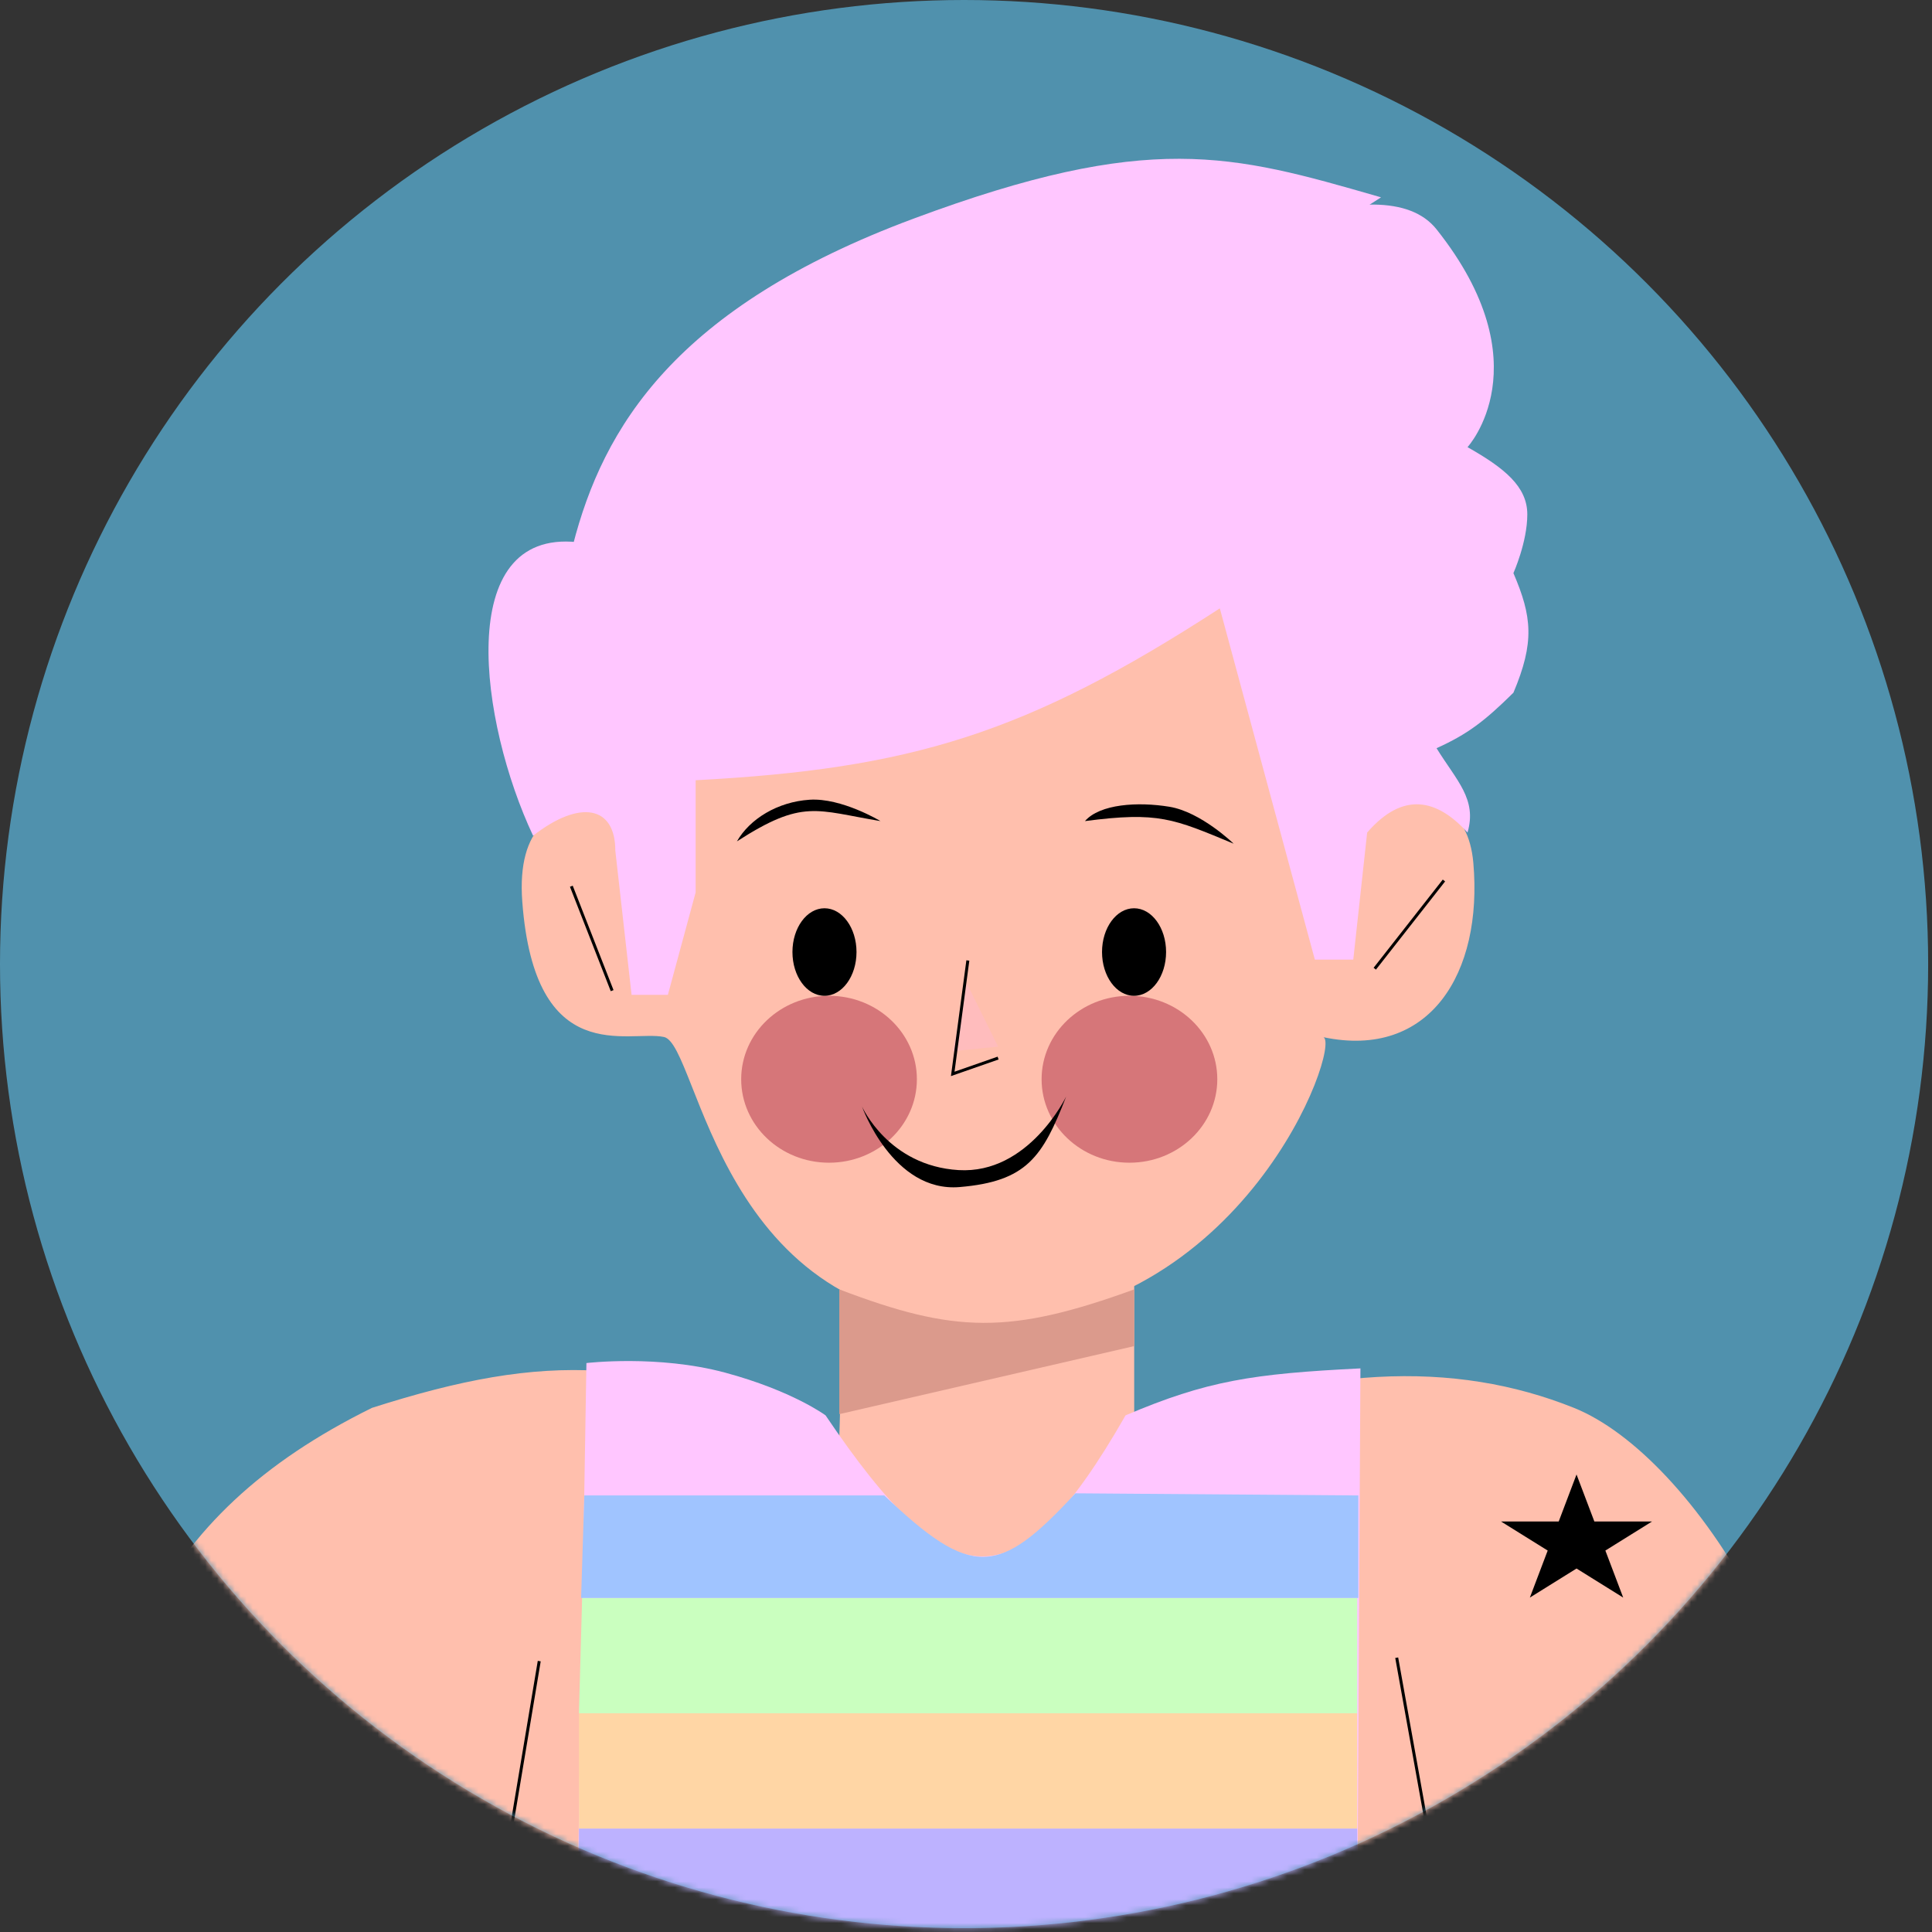 <svg width="325" height="325" viewBox="0 0 325 325" fill="none" xmlns="http://www.w3.org/2000/svg">
<rect x="0" y="0" width="325" height="325" fill="#333333" stroke="none"/>
<circle cx="162.177" cy="162.177" r="162.177" fill="#64D0FF" fill-opacity="0.6"/>
<mask id="mask0_465_2738" style="mask-type:alpha" maskUnits="userSpaceOnUse" x="0" y="0" width="325" height="325">
<circle cx="162.177" cy="162.177" r="162.177" fill="#D9D9D9"/>
</mask>
<g mask="url(#mask0_465_2738)">
<path d="M87.858 151.673C85.949 126.13 113.385 137.764 116.237 143.556C115.948 103.164 130.982 81.436 168.295 81.436C206.094 81.437 218.153 110.918 218.307 145.143C222.886 136.574 246.203 126.437 247.843 145.143C249.477 163.781 240.443 178.214 222.642 174.48C225.589 176.076 209.261 221.809 165.482 222.615C120.836 223.437 117.63 175.677 111.685 174.438C105.74 173.199 89.968 179.909 87.858 151.673Z" fill="#FFBFAD"/>
<path d="M141.188 241.705L141.847 218.81C159.384 225.339 170.421 223.31 190.794 214.994V228.35V241.705C221.053 229.357 244.814 228.82 264.767 236.829C284.719 244.837 311.262 285.425 308.946 329.472H11.446C15.386 281.808 25.341 255.212 62.574 236.829C92.252 227.357 108.881 228.055 141.188 241.705Z" fill="#FFBFAD"/>
<ellipse cx="139.46" cy="181.551" rx="14.778" ry="14.039" fill="#D67679"/>
<ellipse cx="189.995" cy="181.551" rx="14.778" ry="14.039" fill="#D67679"/>
<path d="M141.187 237.887V216.9C160.559 224.282 169.806 224.533 190.793 216.902V220.717V226.441L141.187 237.887Z" fill="#DB9A8C"/>
<path d="M161.249 196.832C149.432 196.119 145.001 186.131 145.001 186.131C145.001 186.131 150.171 200.637 161.434 199.686C172.697 198.734 175.392 194.656 179.344 184.467C179.344 184.467 173.066 197.546 161.249 196.832Z" fill="black"/>
<ellipse cx="138.693" cy="160.15" rx="5.388" ry="7.363" fill="black"/>
<ellipse cx="190.77" cy="160.15" rx="5.388" ry="7.363" fill="black"/>
<path d="M167.899 176.06L162.616 165.386L160.268 176.834L167.899 176.06Z" fill="#FFBCBD"/>
<path d="M162.812 161.571L160.268 180.651L167.899 177.988" stroke="black" stroke-width="0.5"/>
<path d="M123.965 141.535C135.1 134.351 137.255 136.327 148.114 138.123C148.114 138.123 141.565 134.172 136.177 134.531C130.789 134.89 126.12 137.764 123.965 141.535Z" fill="black"/>
<path d="M182.51 138.122C194.902 136.506 197.354 137.706 207.521 141.923C207.521 141.923 202.041 136.587 196.713 135.712C191.384 134.837 185.024 135.249 182.51 138.122Z" fill="black"/>
<path d="M96.112 149.083L102.974 166.646" stroke="black" stroke-width="0.5"/>
<path d="M242.9 148.116L231.264 162.954" stroke="black" stroke-width="0.5"/>
<path d="M243.55 326.689L234.953 278.858" stroke="black" stroke-width="0.5"/>
<path d="M82.7 327.351L90.71 279.43" stroke="black" stroke-width="0.5"/>
<path d="M153.656 36.786C113.607 51.692 101.463 71.865 96.366 91.741C150.717 91.68 179.821 66.846 232.317 33.194L231.768 33.036C207.221 25.967 193.409 21.99 153.656 36.786Z" fill="#FFC6FF"/>
<path d="M227.648 161.423L229.983 140.051C236.049 133.05 241.748 134.412 246.865 140.051C248.504 134.438 245.037 131.338 241.657 125.863C246.856 123.503 249.676 121.373 254.587 116.525C258.18 108.019 257.711 103.7 254.587 96.41C254.587 96.41 256.922 91.202 256.922 86.533C256.922 81.864 253.104 78.745 246.865 75.219C246.865 75.219 259.7 61.287 241.657 38.582C223.613 15.877 117.941 93.378 97.085 91.202C76.229 89.027 80.724 121.556 89.674 140.583C97.532 134.46 103.507 135.545 103.507 143.087L106.244 167.349H112.351L117.02 150.122V131.251C153.211 129.329 172.606 123.489 205.199 102.337L221.183 161.423H227.648Z" fill="#FFC6FF"/>
<path d="M228.313 326.99L228.852 230.19C210.713 231.088 203.037 232.255 189.341 238.092C170.859 270.425 159.754 269.011 138.876 238.092C138.876 238.092 133.309 233.961 121.995 230.908C110.68 227.855 98.648 229.292 98.648 229.292L97.031 326.99H228.313Z" fill="#FFC6FF"/>
<path d="M97.388 307.595V326.991H228.31V307.595H97.388Z" fill="#BDB2FF"/>
<path d="M97.388 288.199V307.595H228.31V288.199H97.388Z" fill="#FFD6A5"/>
<path d="M97.927 268.803L97.388 288.199H228.31V268.803H97.927Z" fill="#CAFFBF"/>
<path d="M98.292 251.562L97.752 268.803H228.495V251.562L180.903 251.203C167.972 265.211 163.483 265.57 148.756 251.562H98.292Z" fill="#A0C4FF"/>
<path d="M265.203 248.035L268.202 255.945H277.905L270.055 260.834L273.054 268.744L265.203 263.855L257.353 268.744L260.352 260.834L252.501 255.945H262.205L265.203 248.035Z" fill="black"/>
</g>
</svg>

